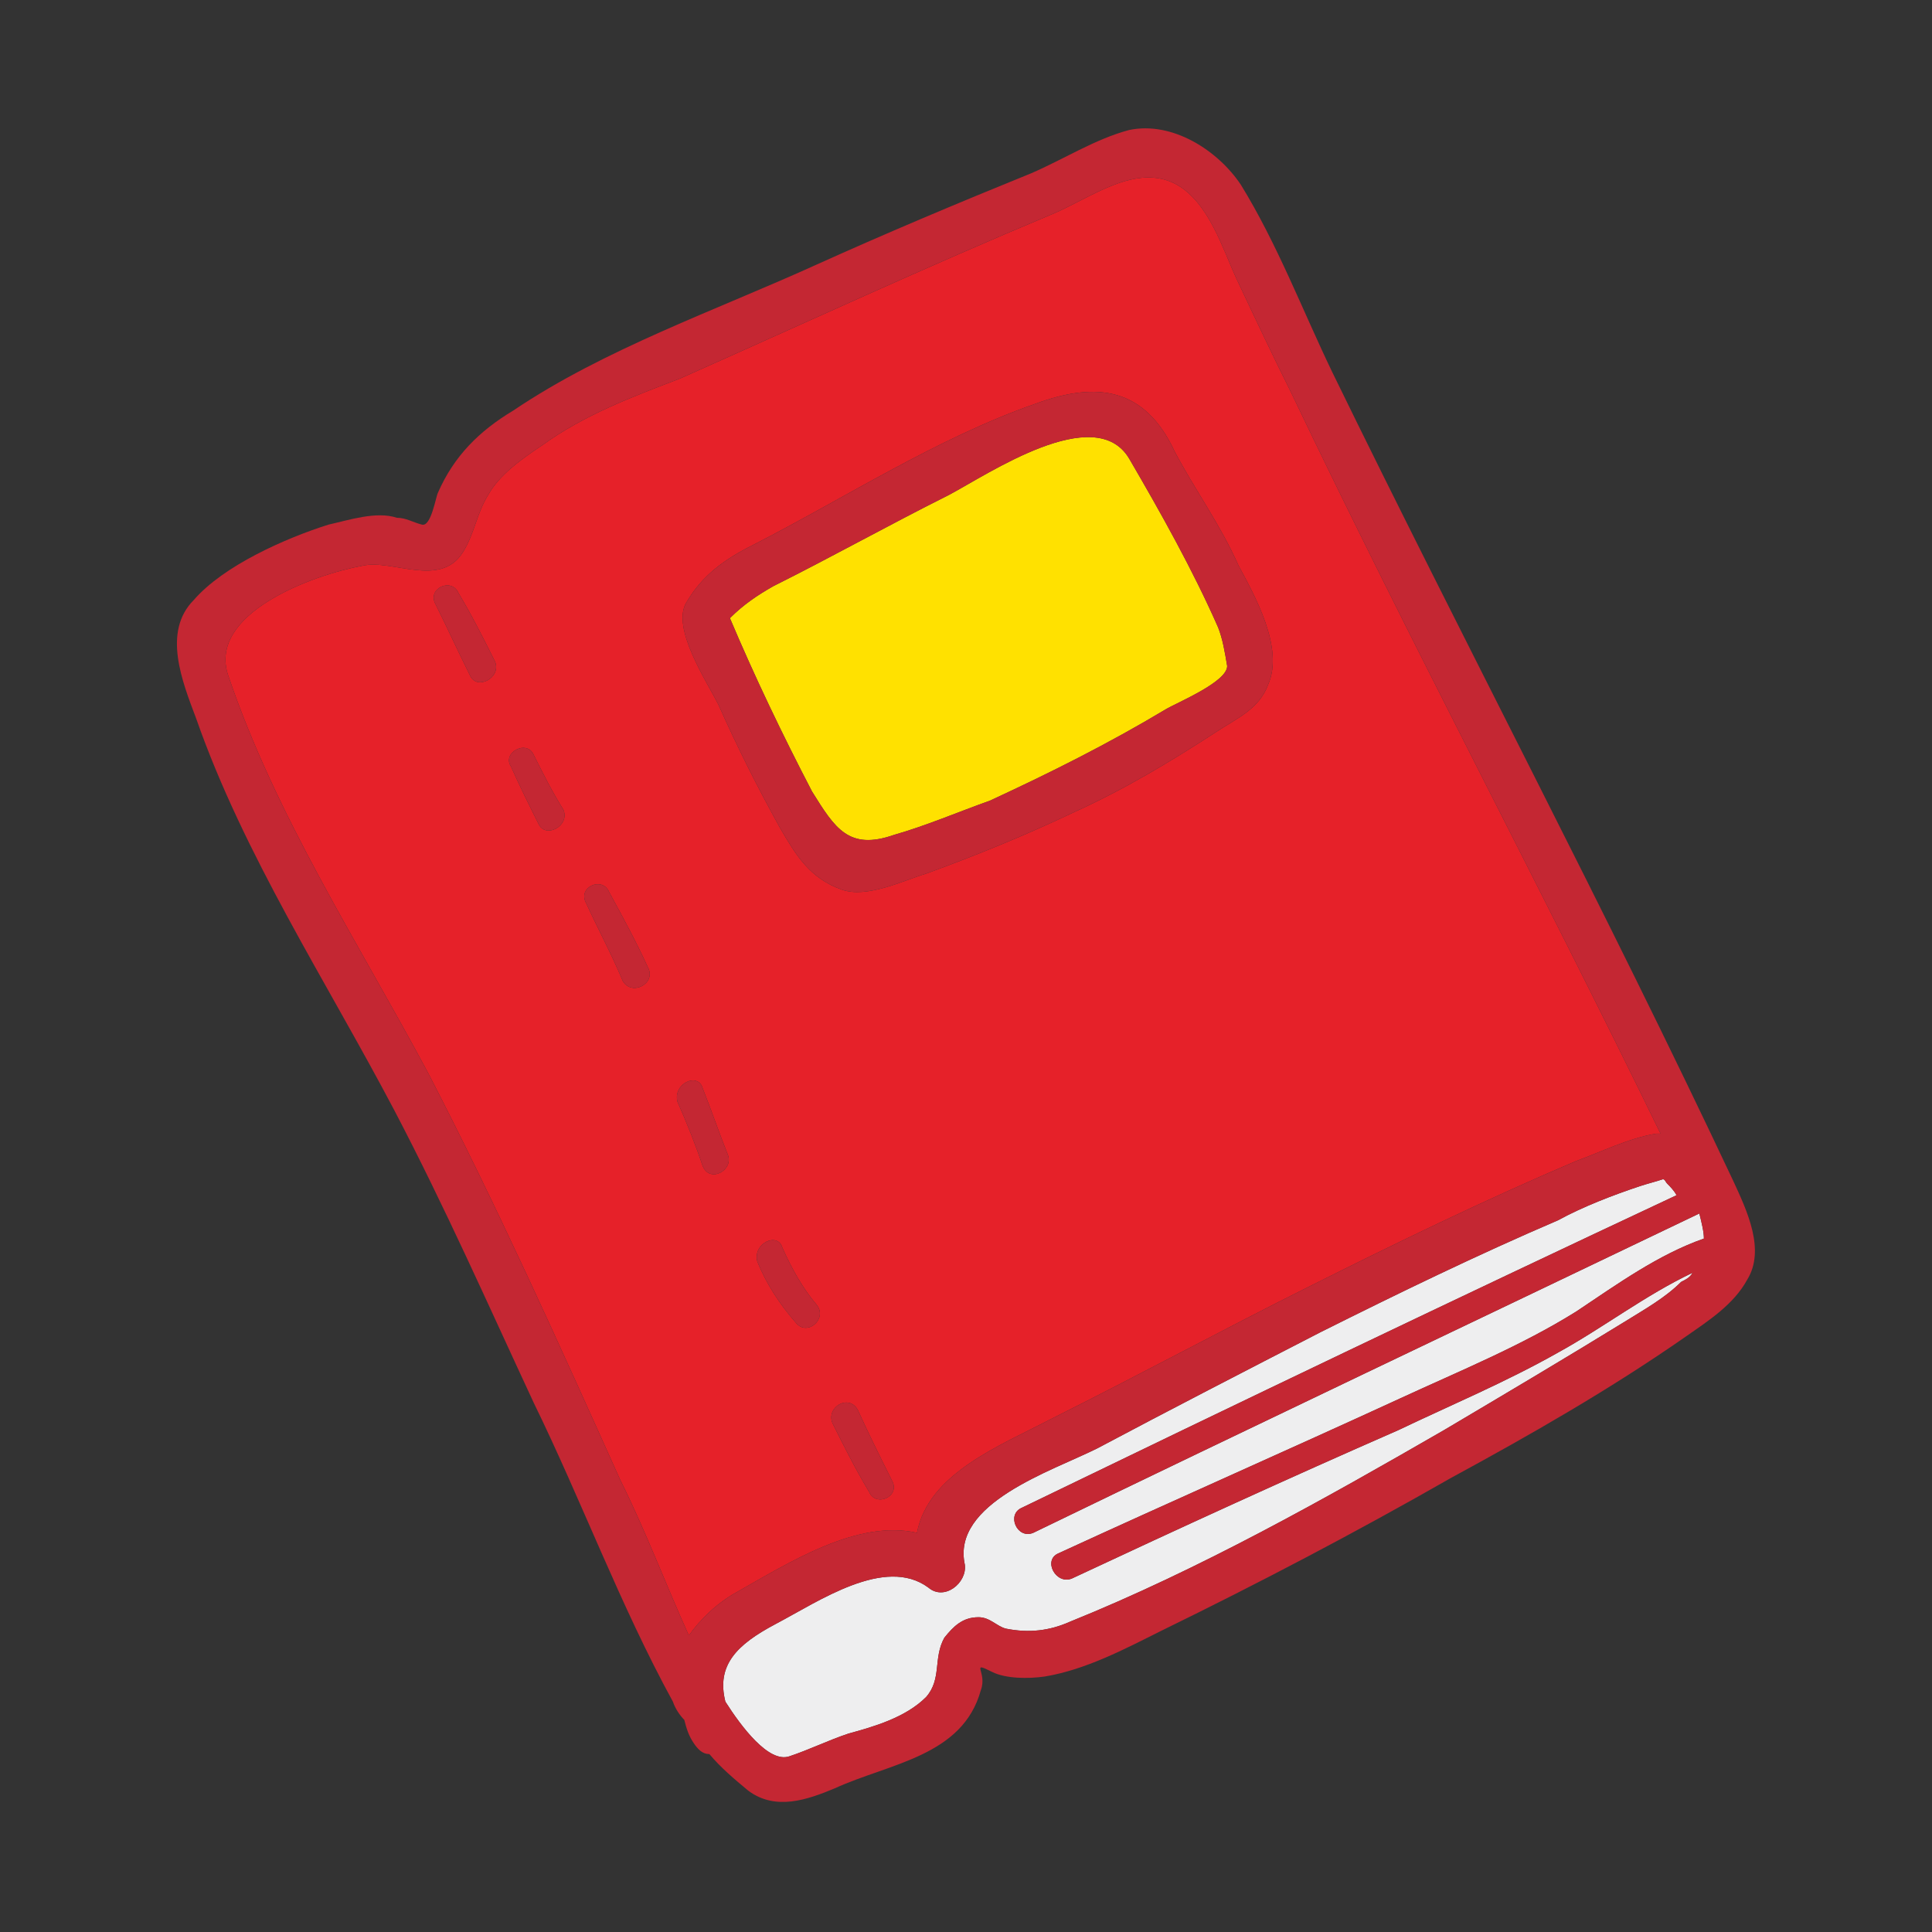 <?xml version="1.0" ?><!DOCTYPE svg  PUBLIC '-//W3C//DTD SVG 1.1//EN'  'http://www.w3.org/Graphics/SVG/1.1/DTD/svg11.dtd'><svg height="8.467mm" style="shape-rendering:geometricPrecision; text-rendering:geometricPrecision; image-rendering:optimizeQuality; fill-rule:evenodd; clip-rule:evenodd" version="1.1" viewBox="0 0 847 847" width="8.467mm" xml:space="preserve" xmlns="http://www.w3.org/2000/svg" xmlns:xlink="http://www.w3.org/1999/xlink"><rect x="0" y="0" width="847" height="847" fill="#333333" stroke="none"/><defs><style type="text/css">
   <![CDATA[
    .fil3 {fill:#C42733;fill-rule:nonzero}
    .fil1 {fill:#E62129;fill-rule:nonzero}
    .fil2 {fill:#EEEEEF;fill-rule:nonzero}
    .fil0 {fill:#FFE100;fill-rule:nonzero}
   ]]>
  </style></defs><g id="Layer_x0020_1"><g id="_1122818144"><path class="fil0" d="M534 275c-11,-25 -25,-50 -39,-74 -15,-25 -62,7 -79,16 -26,13 -51,27 -77,40 -7,4 -13,8 -19,14 11,26 23,51 36,76 10,16 16,26 36,19 14,-4 28,-10 42,-15 26,-12 52,-25 77,-40 5,-3 27,-12 27,-19 -1,-6 -2,-12 -4,-17z"/><path class="fil1" d="M381 654c-6,-10 -11,-20 -16,-30 -3,-7 7,-13 11,-6 5,11 10,21 15,31 4,7 -7,12 -10,5zm-32 -74c-7,-8 -13,-17 -17,-27 -2,-8 9,-13 11,-6 4,9 9,18 15,25 5,6 -4,14 -9,8zm184 -259c-20,13 -40,25 -62,35 -21,10 -43,19 -65,27 -10,3 -26,11 -37,7 -14,-5 -20,-15 -27,-27 -10,-18 -19,-36 -27,-54 -5,-10 -21,-34 -14,-45 7,-12 17,-19 29,-25 41,-21 81,-47 124,-62 27,-10 48,-7 61,21 9,17 20,32 28,50 7,13 20,36 13,52 -4,11 -14,15 -23,21zm-225 190c-3,-9 -7,-19 -11,-28 -2,-8 9,-13 11,-6 4,10 7,19 11,29 3,7 -8,13 -11,5zm-35 -81c-5,-12 -11,-23 -16,-34 -4,-7 7,-12 10,-5 6,11 12,22 17,33 4,7 -7,13 -11,6zm-37 -69c-4,-8 -8,-16 -12,-25 -4,-6 7,-12 10,-5 4,8 8,16 13,24 3,7 -8,13 -11,6zm-30 -65c-5,-10 -10,-21 -15,-31 -4,-7 7,-12 10,-5 6,10 11,20 16,30 3,7 -8,13 -11,6zm196 376c5,-26 36,-38 59,-50 38,-19 75,-39 113,-58 38,-19 77,-38 117,-55 11,-4 23,-10 35,-12 0,0 1,0 2,0 -53,-109 -110,-216 -162,-325 -8,-16 -16,-33 -24,-50 -6,-13 -12,-33 -26,-41 -18,-10 -38,6 -55,13 -55,23 -109,48 -163,72 -21,8 -42,16 -60,29 -9,6 -19,13 -24,22 -5,8 -6,17 -11,25 -10,16 -31,3 -44,6 -22,4 -68,21 -59,48 21,62 57,117 88,175 30,58 57,118 84,178 11,22 20,46 30,68 5,-7 12,-14 21,-19 23,-13 53,-32 79,-26z"/><path class="fil2" d="M613 627c-48,21 -96,43 -143,65 -7,3 -13,-8 -6,-11 50,-23 100,-45 150,-68 26,-12 53,-23 77,-38 18,-12 36,-25 56,-32 0,-3 -1,-7 -2,-11 -98,47 -195,93 -292,140 -7,3 -12,-8 -5,-11 95,-46 191,-92 287,-137 -1,-2 -3,-4 -4,-5 -1,-1 -1,-2 -2,-2 -3,1 -7,2 -10,3 -12,4 -25,9 -36,15 -35,15 -70,32 -104,49 -33,17 -66,34 -98,51 -20,10 -64,24 -58,51 1,8 -9,16 -16,10 -19,-14 -48,6 -67,16 -17,9 -26,18 -22,34 7,11 19,27 28,24 9,-3 17,-7 26,-10 11,-3 25,-7 34,-16 7,-8 3,-17 8,-26 4,-5 8,-9 15,-9 5,0 8,4 12,5 10,2 19,1 28,-3 57,-23 112,-54 164,-84 27,-16 54,-32 80,-48 8,-5 17,-10 24,-17 2,-1 4,-2 5,-4 -21,10 -39,24 -59,35 -23,13 -47,23 -70,34z"/><path class="fil3" d="M737 562c-7,7 -16,12 -24,17 -26,16 -53,32 -80,48 -52,30 -107,61 -164,84 -9,4 -18,5 -28,3 -4,-1 -7,-5 -12,-5 -7,0 -11,4 -15,9 -5,9 -1,18 -8,26 -9,9 -23,13 -34,16 -9,3 -17,7 -26,10 -9,3 -21,-13 -28,-24 -4,-16 5,-25 22,-34 19,-10 48,-30 67,-16 7,6 17,-2 16,-10 -6,-27 38,-41 58,-51 32,-17 65,-34 98,-51 34,-17 69,-34 104,-49 11,-6 24,-11 36,-15 3,-1 7,-2 10,-3 1,0 1,1 2,2 1,1 3,3 4,5 -96,45 -192,91 -287,137 -7,3 -2,14 5,11 97,-47 194,-93 292,-140 1,4 2,8 2,11 -20,7 -38,20 -56,32 -24,15 -51,26 -77,38 -50,23 -100,45 -150,68 -7,3 -1,14 6,11 47,-22 95,-44 143,-65 23,-11 47,-21 70,-34 20,-11 38,-25 59,-35 -1,2 -3,3 -5,4zm-414 136c-9,5 -16,12 -21,19 -10,-22 -19,-46 -30,-68 -27,-60 -54,-120 -84,-178 -31,-58 -67,-113 -88,-175 -9,-27 37,-44 59,-48 13,-3 34,10 44,-6 5,-8 6,-17 11,-25 5,-9 15,-16 24,-22 18,-13 39,-21 60,-29 54,-24 108,-49 163,-72 17,-7 37,-23 55,-13 14,8 20,28 26,41 8,17 16,34 24,50 52,109 109,216 162,325 -1,0 -2,0 -2,0 -12,2 -24,8 -35,12 -40,17 -79,36 -117,55 -38,19 -75,39 -113,58 -23,12 -54,24 -59,50 -26,-6 -56,13 -79,26zm437 -180c-56,-119 -118,-236 -176,-355 -13,-27 -24,-56 -40,-82 -10,-15 -30,-28 -49,-24 -15,4 -29,13 -43,19 -32,13 -63,26 -94,40 -44,20 -93,37 -133,64 -15,9 -26,20 -33,36 -1,2 -3,15 -7,14 -4,-1 -7,-3 -11,-3 -9,-3 -21,1 -30,3 -19,6 -46,18 -59,33 -14,14 -5,36 1,52 21,60 57,115 87,172 22,42 41,85 61,128 21,43 38,89 61,131 1,3 3,6 5,8 1,4 2,7 4,10 2,3 4,5 7,5 5,6 11,11 17,16 12,9 26,4 38,-1 24,-11 56,-14 64,-43 3,-8 -5,-13 5,-8 6,3 16,3 23,2 18,-3 35,-12 51,-20 43,-21 85,-43 127,-67 35,-19 70,-39 103,-62 10,-7 21,-14 27,-25 8,-13 0,-30 -6,-43z"/><path class="fil3" d="M511 311c-25,15 -51,28 -77,40 -14,5 -28,11 -42,15 -20,7 -26,-3 -36,-19 -13,-25 -25,-50 -36,-76 6,-6 12,-10 19,-14 26,-13 51,-27 77,-40 17,-9 64,-41 79,-16 14,24 28,49 39,74 2,5 3,11 4,17 0,7 -22,16 -27,19zm32 -63c-8,-18 -19,-33 -28,-50 -13,-28 -34,-31 -61,-21 -43,15 -83,41 -124,62 -12,6 -22,13 -29,25 -7,11 9,35 14,45 8,18 17,36 27,54 7,12 13,22 27,27 11,4 27,-4 37,-7 22,-8 44,-17 65,-27 22,-10 42,-22 62,-35 9,-6 19,-10 23,-21 7,-16 -6,-39 -13,-52z"/><path class="fil3" d="M217 290c-5,-10 -10,-20 -16,-30 -3,-7 -14,-2 -10,5 5,10 10,21 15,31 3,7 14,1 11,-6z"/><path class="fil3" d="M247 355c-5,-8 -9,-16 -13,-24 -3,-7 -14,-1 -10,5 4,9 8,17 12,25 3,7 14,1 11,-6z"/><path class="fil3" d="M284 424c-5,-11 -11,-22 -17,-33 -3,-7 -14,-2 -10,5 5,11 11,22 16,34 4,7 15,1 11,-6z"/><path class="fil3" d="M319 506c-4,-10 -7,-19 -11,-29 -2,-7 -13,-2 -11,6 4,9 8,19 11,28 3,8 14,2 11,-5z"/><path class="fil3" d="M358 572c-6,-7 -11,-16 -15,-25 -2,-7 -13,-2 -11,6 4,10 10,19 17,27 5,6 14,-2 9,-8z"/><path class="fil3" d="M391 649c-5,-10 -10,-20 -15,-31 -4,-7 -14,-1 -11,6 5,10 10,20 16,30 3,7 14,2 10,-5z"/></g></g></svg>